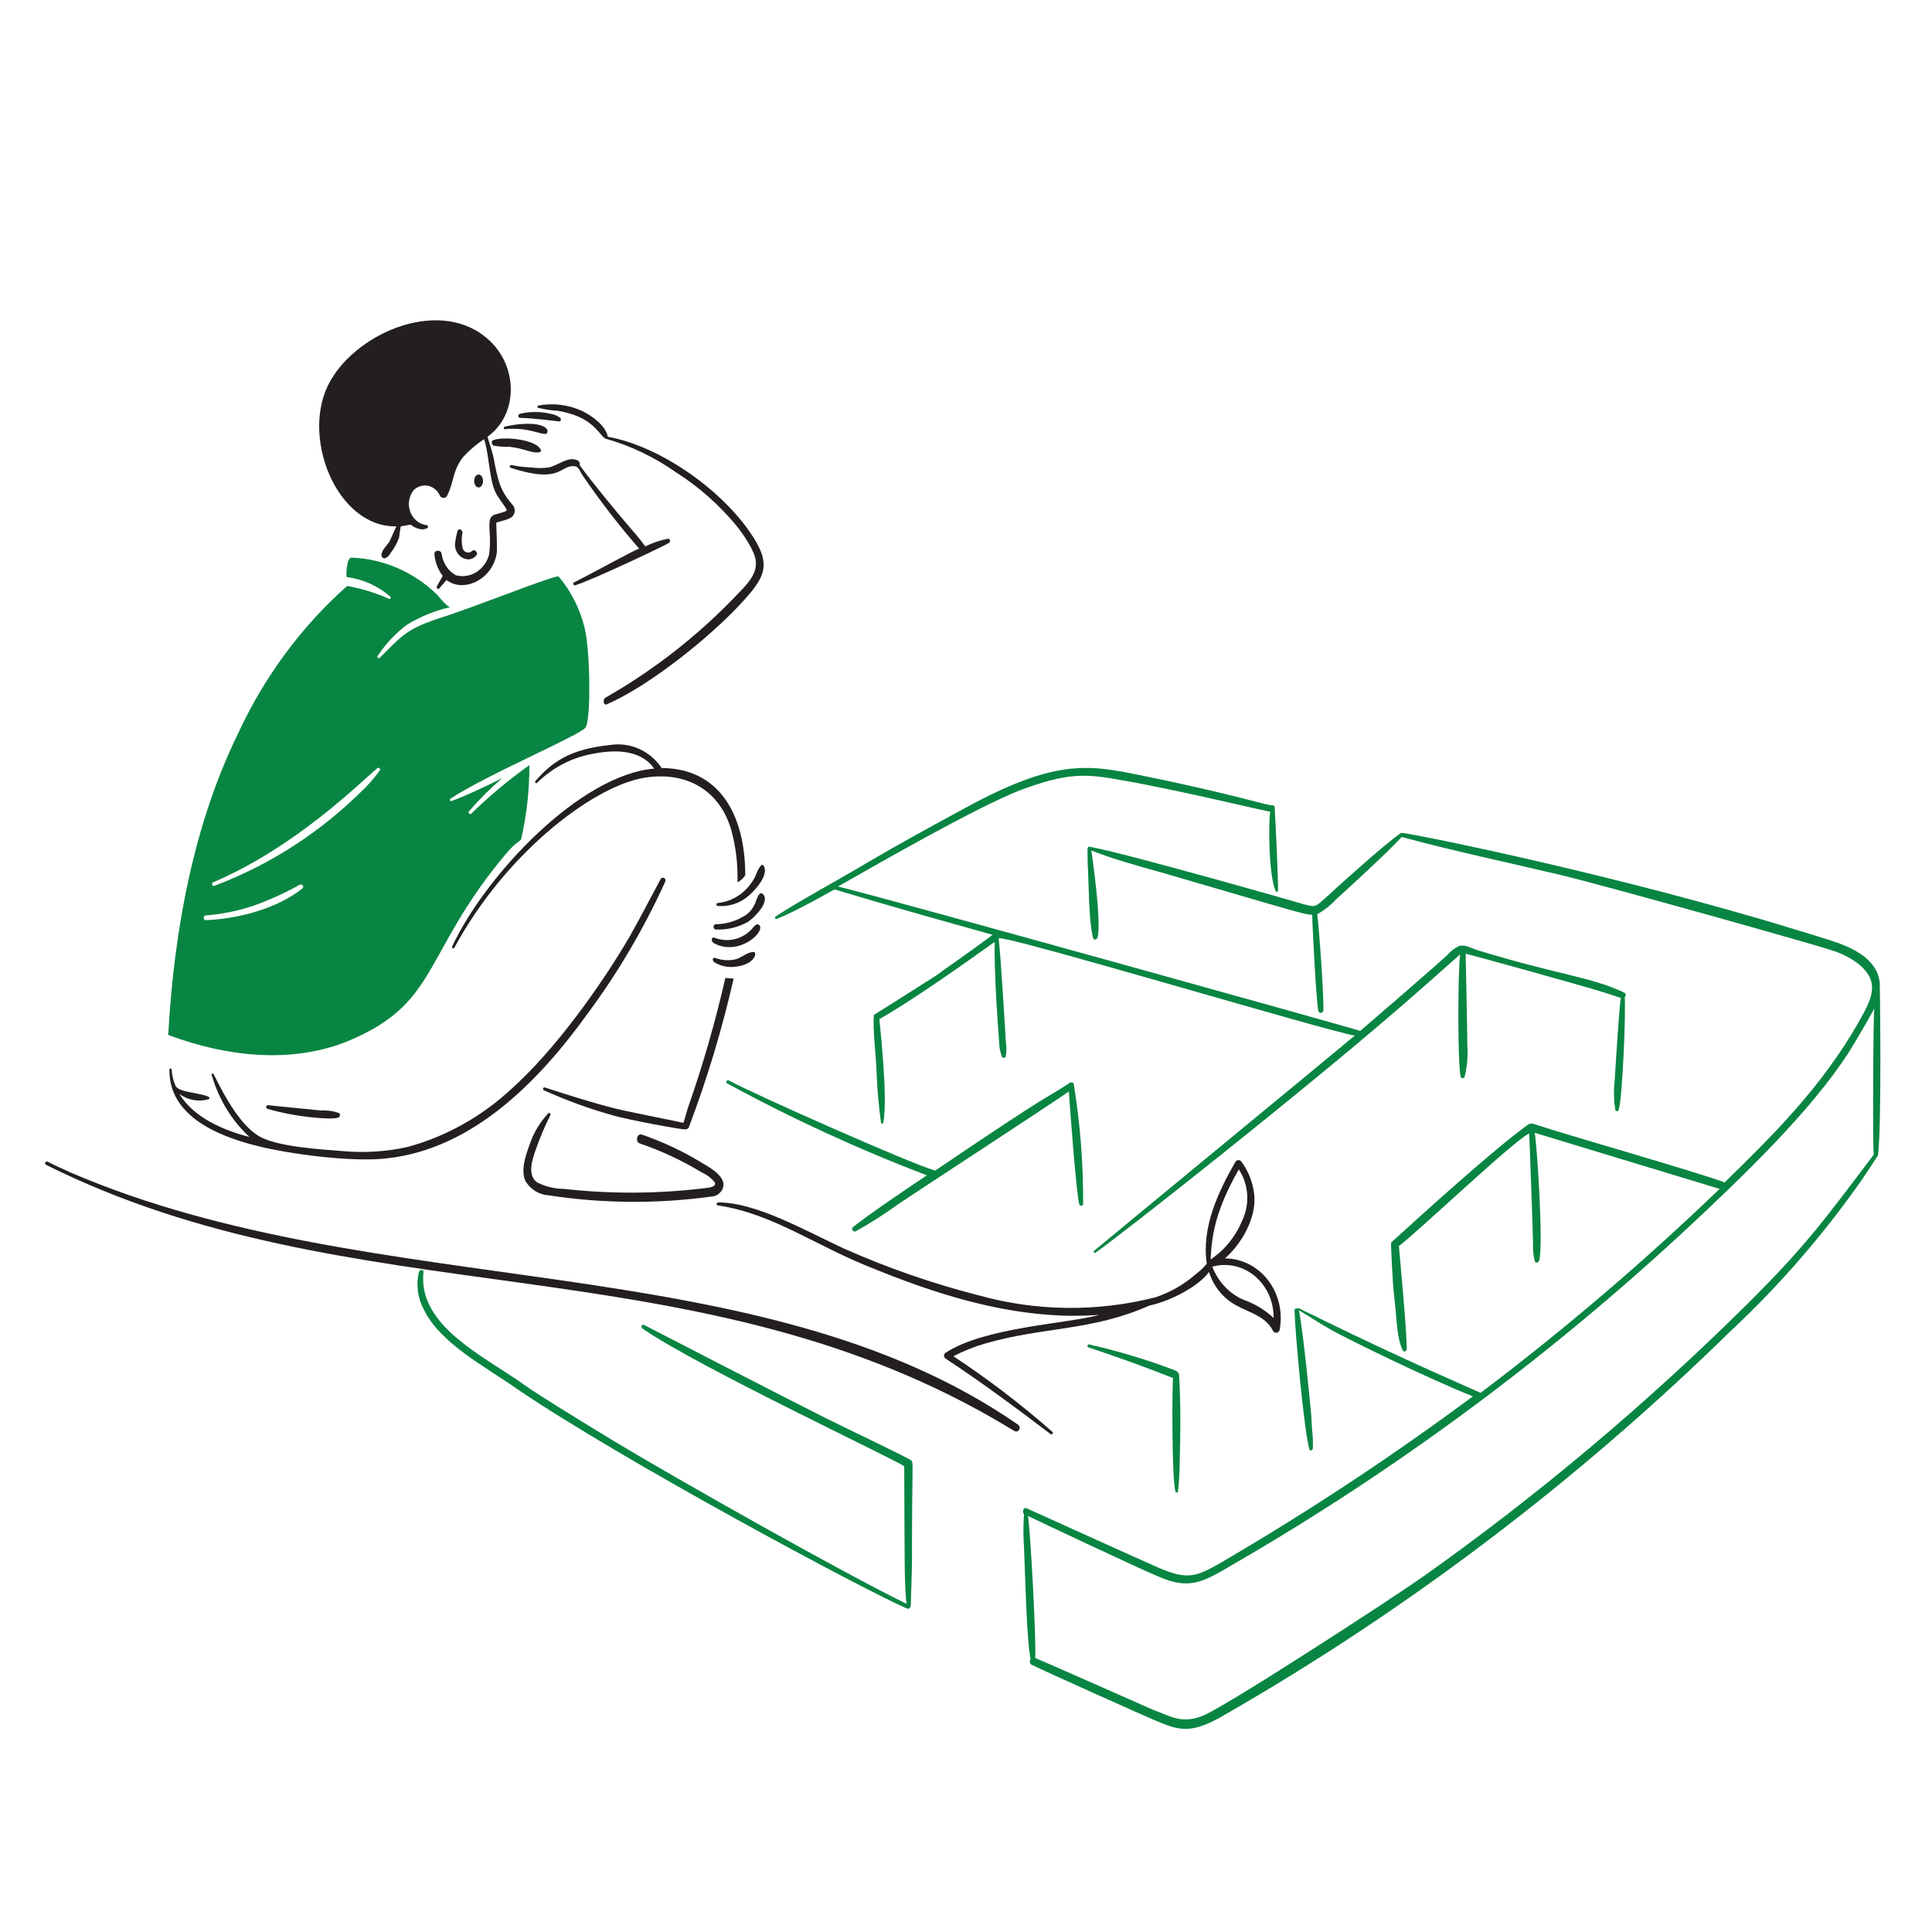 <svg width="192" height="192" viewBox="0 0 192 192" fill="none" xmlns="http://www.w3.org/2000/svg">
<path d="M54.53 118.792C59.895 119.612 65.34 119.651 70.715 118.91C70.945 118.898 71.168 118.821 71.36 118.687C71.553 118.554 71.709 118.368 71.813 118.148C72.288 117.007 70.673 116.098 69.673 115.512C67.809 114.383 65.842 113.461 63.802 112.759C63.308 112.583 63.089 113.462 63.583 113.638C65.719 114.363 67.778 115.325 69.727 116.507C70.207 116.715 70.639 117.035 70.989 117.444C71.263 117.854 70.714 117.972 70.44 118.029C65.649 118.645 60.809 118.685 56.01 118.147C55.099 118.142 54.2 117.922 53.377 117.504C52.389 116.801 52.883 115.276 53.212 114.34C53.627 113.132 54.122 111.958 54.694 110.825C54.749 110.65 54.584 110.532 54.474 110.65C53.641 111.544 53.004 112.624 52.609 113.812C52.225 114.868 51.73 116.332 52.225 117.386C52.478 117.797 52.819 118.138 53.22 118.383C53.62 118.627 54.069 118.767 54.53 118.792Z" fill="#231F20"/>
<path d="M48.989 43.757C48.769 43.874 48.878 44.167 49.043 44.284C49.568 44.381 50.101 44.421 50.634 44.402C52.125 44.561 52.943 45.119 53.652 44.929C53.762 44.87 53.816 44.752 53.707 44.636C53.098 43.579 49.8 43.372 48.989 43.757Z" fill="#231F20"/>
<path d="M55.627 41.882C55.656 41.866 55.681 41.844 55.701 41.816C55.72 41.788 55.733 41.755 55.738 41.721C55.743 41.687 55.741 41.652 55.731 41.618C55.721 41.585 55.705 41.555 55.682 41.53C55.389 41.309 55.05 41.169 54.695 41.12C53.701 40.886 52.671 40.886 51.677 41.12C51.626 41.128 51.58 41.157 51.549 41.201C51.518 41.245 51.505 41.3 51.512 41.355C51.519 41.409 51.546 41.458 51.587 41.491C51.629 41.524 51.68 41.538 51.731 41.53C52.768 41.53 55.608 41.889 55.627 41.882Z" fill="#231F20"/>
<path d="M51.018 51.196C51.124 51.036 51.171 50.841 51.151 50.646C51.131 50.452 51.044 50.272 50.908 50.141C49.704 48.727 49.489 47.837 49.043 45.455C48.878 44.752 48.659 44.108 48.439 43.405C51.475 41.245 51.52 36.545 48.659 33.857C43.978 29.437 35.603 32.912 32.803 37.9C29.777 43.282 33.444 52.431 39.386 52.309C39.386 52.309 38.783 53.657 38.728 53.773C38.509 54.183 37.905 54.652 37.905 55.18C37.907 55.228 37.919 55.276 37.941 55.318C37.963 55.361 37.993 55.398 38.03 55.426C38.067 55.454 38.11 55.473 38.155 55.481C38.2 55.489 38.246 55.486 38.289 55.472C38.5 55.383 38.675 55.217 38.783 55.003C39.158 54.534 39.455 53.999 39.661 53.422C39.661 53.305 39.825 52.309 39.825 52.309L40.813 52.133C41.114 52.388 41.475 52.549 41.856 52.602C42.063 52.62 42.271 52.58 42.459 52.485C42.569 52.426 42.569 52.192 42.405 52.192C42.048 52.151 41.709 52.008 41.423 51.778C41.137 51.547 40.914 51.239 40.779 50.884C40.644 50.53 40.601 50.143 40.656 49.765C40.71 49.386 40.859 49.031 41.088 48.736C41.276 48.542 41.506 48.399 41.757 48.319C42.008 48.239 42.274 48.224 42.531 48.275C42.789 48.327 43.031 48.443 43.238 48.615C43.445 48.787 43.611 49.009 43.721 49.263C43.757 49.33 43.809 49.385 43.872 49.424C43.934 49.462 44.005 49.483 44.078 49.483C44.15 49.483 44.221 49.462 44.283 49.424C44.346 49.385 44.398 49.33 44.434 49.263C45.125 47.93 44.959 46.726 46.066 45.374C46.681 44.713 47.367 44.131 48.109 43.64C48.67 45.35 48.595 47.995 49.426 49.263C49.755 49.791 50.414 50.611 50.359 50.727C50.249 50.903 49.207 51.079 49.042 51.196C48.493 51.489 48.658 52.309 48.658 52.836C48.723 53.597 48.704 54.363 48.603 55.12C48.41 55.85 47.959 56.472 47.345 56.854C46.731 57.236 46.002 57.35 45.312 57.17C44.926 56.961 44.594 56.654 44.346 56.276C44.097 55.898 43.939 55.461 43.885 55.002C43.775 54.592 43.117 54.651 43.172 55.119C43.247 55.893 43.533 56.626 43.995 57.228C43.995 57.287 43.445 58.165 43.391 58.341C43.391 58.458 43.501 58.575 43.611 58.517C43.665 58.458 44.379 57.638 44.379 57.638C46.011 58.944 48.966 57.638 49.37 54.944C49.425 54.534 49.316 52.074 49.316 51.956C49.427 51.839 50.803 51.655 51.018 51.196Z" fill="#231F20"/>
<path d="M45.477 52.777C45.372 53.1 45.298 53.434 45.257 53.773C45.206 53.987 45.202 54.212 45.245 54.428C45.287 54.645 45.375 54.848 45.502 55.023C45.629 55.198 45.791 55.34 45.977 55.438C46.163 55.536 46.367 55.588 46.574 55.589C46.722 55.583 46.867 55.543 46.999 55.472C47.132 55.401 47.248 55.301 47.342 55.179C47.565 54.941 47.165 54.489 46.903 54.769C46.827 54.838 46.736 54.884 46.638 54.904C46.54 54.924 46.439 54.917 46.345 54.883C46.25 54.849 46.165 54.79 46.098 54.712C46.032 54.633 45.985 54.537 45.963 54.433C45.858 53.926 45.86 53.401 45.97 52.896C45.835 52.459 45.477 52.585 45.477 52.777Z" fill="#231F20"/>
<path d="M4.547 115.747C34.923 130.921 68.139 123.395 98.752 140.992C99.465 141.402 100.123 141.812 100.836 142.222C100.916 142.265 101.008 142.273 101.093 142.245C101.178 142.216 101.249 142.154 101.292 142.07C101.335 141.987 101.345 141.889 101.322 141.797C101.298 141.705 101.242 141.627 101.165 141.579C75.393 123.708 37.452 129.575 7.126 116.571C6.358 116.22 5.534 115.869 4.766 115.459C4.547 115.337 4.384 115.63 4.547 115.747Z" fill="#231F20"/>
<path d="M93.978 134.431C93.928 134.46 93.887 134.502 93.858 134.554C93.829 134.606 93.814 134.665 93.814 134.725C93.814 134.785 93.829 134.844 93.858 134.895C93.887 134.947 93.928 134.989 93.978 135.018C97.544 137.361 101.001 139.937 104.403 142.515C104.513 142.633 104.732 142.398 104.568 142.281C101.457 139.547 98.176 137.041 94.746 134.783C95.783 134.242 96.867 133.811 97.983 133.495C103.673 131.855 108.515 132.285 114.223 129.746C116.239 129.315 119.064 127.901 120.149 126.406C120.594 127.824 121.538 129.001 122.783 129.686C124.1 130.448 125.745 130.741 126.513 132.263C126.55 132.329 126.605 132.381 126.671 132.413C126.736 132.445 126.809 132.456 126.88 132.443C126.951 132.431 127.017 132.396 127.069 132.343C127.121 132.29 127.157 132.221 127.172 132.146C127.332 131.287 127.313 130.401 127.114 129.552C126.916 128.702 126.544 127.91 126.024 127.232C125.505 126.555 124.851 126.008 124.111 125.632C123.37 125.257 122.56 125.061 121.74 125.059C123.387 123.594 124.868 121.076 124.648 118.733C124.514 117.509 124.058 116.351 123.332 115.394C123.294 115.356 123.248 115.327 123.199 115.309C123.149 115.291 123.097 115.284 123.045 115.29C122.993 115.296 122.943 115.313 122.897 115.341C122.852 115.369 122.813 115.407 122.783 115.452C121.082 118.381 119.381 122.012 119.93 125.585C119.622 125.962 119.272 126.297 118.887 126.582C117.69 127.638 116.311 128.434 114.827 128.925C109.067 130.388 103.059 130.328 97.326 128.748C92.716 127.575 88.202 126.008 83.828 124.062C80.067 122.32 75.169 119.494 71.374 119.494C71.209 119.494 71.154 119.787 71.319 119.787C76.954 120.629 80.999 123.84 87.063 126.172C92.989 128.573 99.189 130.506 105.553 130.741C106.76 130.798 108.022 130.741 109.229 130.682C105.892 131.574 97.888 131.894 93.978 134.431ZM126.569 130.975C125.689 130.158 124.662 129.541 123.551 129.16C122.861 128.858 122.234 128.413 121.706 127.85C121.179 127.287 120.762 126.617 120.479 125.881C121.203 125.679 121.962 125.658 122.695 125.821C123.428 125.983 124.117 126.324 124.706 126.817C125.296 127.31 125.77 127.942 126.094 128.664C126.417 129.385 126.579 130.176 126.569 130.975ZM123.113 116.217C123.598 116.953 123.885 117.818 123.943 118.716C124.001 119.614 123.828 120.512 123.442 121.313C122.923 122.565 122.133 123.669 121.138 124.535C120.864 124.769 120.589 124.945 120.315 125.179C120.405 122.456 120.983 119.948 123.112 116.215L123.113 116.217Z" fill="#231F20"/>
<path d="M112.96 76.969C107.958 75.944 104.608 75.55 95.897 80.308C92.659 82.065 89.423 83.823 86.24 85.697C83.631 87.271 79.097 89.715 77.077 91.086C77.05 91.103 77.031 91.13 77.022 91.162C77.013 91.194 77.016 91.228 77.03 91.258C77.044 91.287 77.068 91.31 77.097 91.322C77.127 91.333 77.159 91.333 77.187 91.32C79.162 90.558 82.894 88.392 82.947 88.392C88.159 89.973 93.427 91.438 98.64 92.901C96.742 94.347 93.936 96.269 93.043 96.942C92.055 97.587 86.842 100.867 86.842 100.867C86.734 102.566 87.062 104.909 87.117 106.606C87.179 108.273 87.326 109.935 87.556 111.585C87.611 111.702 87.775 111.702 87.775 111.585C88.283 109.237 87.391 101.393 87.391 101.276C90.596 99.475 95.846 95.749 98.859 93.602C98.763 96.377 99.197 102.492 99.297 103.56C99.304 104.062 99.397 104.558 99.572 105.024C99.594 105.061 99.625 105.09 99.662 105.108C99.699 105.126 99.741 105.133 99.781 105.127C99.822 105.121 99.859 105.103 99.89 105.074C99.921 105.046 99.944 105.008 99.956 104.966C100.038 104.482 100.038 103.986 99.956 103.502C99.956 103.399 99.469 95.061 99.243 93.253C99.655 92.812 131.767 102.447 134.631 102.918C133.259 104.09 109.064 124.005 108.734 124.298C108.723 124.31 108.713 124.323 108.707 124.339C108.701 124.354 108.697 124.37 108.697 124.387C108.697 124.404 108.699 124.42 108.705 124.436C108.711 124.451 108.72 124.465 108.731 124.477C108.742 124.489 108.755 124.498 108.77 124.504C108.784 124.511 108.8 124.514 108.815 124.513C108.831 124.513 108.846 124.509 108.86 124.502C108.875 124.496 108.888 124.486 108.898 124.474C111.837 122.383 129.228 108.674 139.13 100.106C139.974 99.389 144.962 94.992 145.11 94.835C144.88 96.312 144.841 105.842 145.165 107.018C145.182 107.058 145.209 107.091 145.243 107.114C145.277 107.138 145.317 107.15 145.357 107.15C145.397 107.15 145.437 107.138 145.471 107.114C145.505 107.091 145.532 107.058 145.549 107.018C145.805 106.008 145.897 104.958 145.823 103.914C145.823 102.859 145.658 94.776 145.658 94.776C145.754 94.776 158.234 98.204 159.814 98.76C160.252 98.876 160.636 99.052 161.076 99.17C160.911 100.048 160.527 106.374 160.471 107.311C160.352 108.305 160.371 109.311 160.527 110.298C160.537 110.336 160.559 110.369 160.588 110.393C160.618 110.417 160.654 110.43 160.691 110.43C160.728 110.43 160.764 110.417 160.794 110.393C160.823 110.369 160.845 110.336 160.855 110.298C161.248 109.253 161.593 100.254 161.46 99.111C161.569 98.993 161.624 98.701 161.404 98.642C158.2 97.097 154.907 96.899 146.812 94.424C146.264 94.249 145.605 93.839 145.002 94.014C144.565 94.219 144.173 94.518 143.85 94.894C142.588 96.065 136.827 101.043 135.181 102.449C134.509 102.193 87.434 89.085 83.279 88.101C87.424 85.743 96.911 80.298 101.327 78.552C106.164 76.738 107.951 76.882 111.586 77.557C117.165 78.518 125.89 80.662 126.236 80.662C126.06 81.499 126.044 86.984 126.785 88.569C126.798 88.593 126.817 88.611 126.841 88.622C126.864 88.633 126.89 88.635 126.915 88.628C126.94 88.622 126.962 88.607 126.978 88.585C126.994 88.564 127.003 88.538 127.004 88.51C127.069 88.123 126.727 80.739 126.674 80.427C126.691 80.385 126.699 80.339 126.696 80.294C126.694 80.248 126.681 80.203 126.66 80.164C126.639 80.124 126.609 80.09 126.573 80.065C126.538 80.039 126.497 80.023 126.455 80.017C126.304 80.182 122.542 78.887 112.96 76.969Z" fill="#088542"/>
<path d="M67.917 111.588C67.753 111.529 62.376 110.475 61.224 110.183C58.864 109.596 56.505 108.835 54.146 108.073C54.127 108.067 54.107 108.066 54.088 108.068C54.068 108.071 54.05 108.078 54.033 108.088C54.016 108.099 54.002 108.113 53.99 108.13C53.979 108.148 53.971 108.167 53.968 108.187C53.964 108.208 53.964 108.229 53.968 108.249C53.972 108.27 53.981 108.289 53.992 108.306C54.004 108.322 54.019 108.336 54.036 108.347C54.053 108.357 54.071 108.363 54.091 108.366C56.352 109.389 58.681 110.231 61.059 110.885C62.211 111.236 67.807 112.291 68.082 112.233C68.161 112.243 68.241 112.226 68.311 112.184C68.38 112.141 68.434 112.076 68.466 111.998C70.281 107.2 71.766 102.267 72.91 97.239C72.634 97.249 72.359 97.229 72.087 97.18C71.085 101.57 69.839 105.893 68.356 110.125C68.191 110.65 68.082 111.12 67.917 111.588Z" fill="#231F20"/>
<path d="M74.062 86.985C74.062 80.825 71.384 76.326 65.722 76.326V76.268C65.141 75.437 64.359 74.791 63.46 74.399C62.561 74.007 61.58 73.883 60.62 74.041C56.674 74.437 54.869 75.71 53.213 77.615C53.202 77.627 53.193 77.64 53.186 77.656C53.18 77.671 53.177 77.687 53.176 77.704C53.176 77.721 53.179 77.737 53.185 77.753C53.191 77.768 53.199 77.782 53.21 77.794C53.221 77.806 53.234 77.815 53.249 77.821C53.264 77.828 53.279 77.831 53.295 77.83C53.31 77.83 53.326 77.826 53.34 77.819C53.354 77.813 53.367 77.803 53.378 77.791C54.909 76.29 56.814 75.293 58.864 74.921C60.894 74.511 63.637 74.393 65.008 76.384C57.654 77.004 48.275 86.926 44.929 94.072C44.873 94.19 45.038 94.307 45.148 94.19C50.179 84.898 58.563 78.478 63.58 77.382C67.683 76.505 71.451 78.171 72.687 82.536C73.137 84.211 73.341 85.95 73.291 87.691C73.597 87.525 73.861 87.283 74.062 86.985Z" fill="#231F20"/>
<path d="M25.066 113.756C28.688 114.729 35.225 115.537 38.564 115.102C46.863 114.144 53.386 107.71 58.425 100.693C61.421 96.649 63.997 92.269 66.105 87.631C66.137 87.569 66.146 87.496 66.129 87.428C66.112 87.359 66.072 87.3 66.016 87.263C65.96 87.225 65.892 87.212 65.827 87.226C65.762 87.24 65.705 87.28 65.667 87.337C64.624 89.27 63.636 91.203 62.539 93.136C59.74 97.919 55.204 104.292 50.853 108.19C47.872 110.966 44.32 112.953 40.485 113.989C38.392 114.449 36.249 114.587 34.12 114.399C32.094 114.233 27.984 114.015 26 113.052C24.017 112.09 22.334 108.988 21.282 106.844C21.227 106.726 21.117 106.609 21.062 106.726C21.049 106.736 21.039 106.749 21.032 106.765C21.025 106.78 21.021 106.797 21.021 106.814C21.021 106.831 21.025 106.848 21.032 106.863C21.039 106.878 21.049 106.892 21.062 106.902C21.751 109.264 23.043 111.374 24.794 112.994C22.219 112.334 19.261 111.076 17.825 108.717C18.246 109.022 18.724 109.227 19.225 109.318C19.727 109.41 20.241 109.384 20.733 109.245C20.757 109.238 20.778 109.222 20.793 109.201C20.808 109.18 20.816 109.154 20.816 109.128C20.816 109.101 20.808 109.075 20.793 109.054C20.778 109.033 20.757 109.017 20.733 109.01C20.061 108.6 17.73 108.591 17.441 107.897C17.224 107.399 17.093 106.863 17.057 106.316C17.059 106.299 17.058 106.282 17.053 106.266C17.049 106.25 17.041 106.235 17.031 106.223C17.02 106.21 17.008 106.2 16.993 106.193C16.979 106.186 16.963 106.182 16.948 106.182C16.932 106.182 16.916 106.186 16.902 106.193C16.888 106.2 16.875 106.21 16.864 106.223C16.854 106.235 16.846 106.25 16.842 106.266C16.837 106.282 16.836 106.299 16.838 106.316C16.782 110.885 21.608 112.825 25.066 113.756Z" fill="#231F20"/>
<path d="M54.311 42.586C53.523 41.837 51.165 42.137 50.141 42.409C50.031 42.469 50.031 42.702 50.195 42.644C52.541 42.439 53.686 43.214 54.255 43.112C54.42 43.112 54.475 42.761 54.311 42.586Z" fill="#231F20"/>
<path d="M31.87 110.358C31.322 110.298 27.81 109.948 26.603 109.83C26.566 109.835 26.531 109.852 26.503 109.88C26.476 109.908 26.458 109.944 26.452 109.984C26.446 110.024 26.452 110.064 26.469 110.1C26.487 110.136 26.515 110.164 26.548 110.182C29.273 111.013 33.005 111.325 33.626 111.061C33.845 110.943 33.845 110.651 33.626 110.592C33.059 110.399 32.464 110.32 31.87 110.358Z" fill="#231F20"/>
<path d="M84.761 121.955C84.544 122.135 84.816 122.482 85.035 122.365C86.493 121.558 87.903 120.658 89.259 119.671C90.865 118.576 104.66 109.587 106.222 108.468C106.222 108.689 106.977 118.922 107.256 119.671C107.267 119.715 107.293 119.755 107.327 119.782C107.362 119.81 107.404 119.825 107.448 119.825C107.491 119.825 107.533 119.81 107.568 119.782C107.602 119.755 107.628 119.715 107.64 119.671C107.664 115.666 107.352 111.667 106.707 107.721C106.707 107.605 106.597 107.545 106.488 107.605C106.478 107.591 106.466 107.58 106.451 107.572C106.437 107.564 106.421 107.56 106.405 107.56C106.389 107.56 106.374 107.564 106.359 107.572C106.345 107.58 106.333 107.591 106.323 107.605C103.146 109.691 105.604 107.766 92.936 116.332C90.382 115.605 74.635 108.598 72.416 107.37C72.251 107.253 72.087 107.545 72.251 107.663C78.681 111.162 85.315 114.214 92.112 116.8C90.725 117.727 86.115 120.829 84.761 121.955Z" fill="#088542"/>
<path d="M133.098 87.982C130.522 90.305 130.924 90.165 129.75 89.915C129.462 89.812 111.749 84.757 108.408 84.175C108.298 84.117 108.078 84.117 108.078 84.351C108.078 85.112 108.078 85.874 108.134 86.635C108.19 87.397 108.189 91.673 108.627 93.195C108.737 93.546 109.011 93.312 109.066 93.195C109.515 91.596 108.483 84.79 108.462 84.526C110.713 85.404 113.07 86.049 115.374 86.692C128.699 90.573 129.658 90.91 130.407 90.91C130.407 91.754 130.791 99.3 131.011 100.458C131.066 100.693 131.45 100.751 131.504 100.458C131.629 99.725 131.043 91.541 130.901 90.852C131.592 90.473 132.222 89.978 132.767 89.387C133.48 88.743 137.924 84.701 139.295 83.178C144.506 84.584 149.774 85.697 154.986 86.927C160.088 88.157 180.663 93.956 181.98 94.425C182.943 94.704 183.852 95.16 184.668 95.772C186.894 97.601 186.079 99.185 184.612 101.747C181.024 107.973 176.452 112.583 171.39 117.503C168.372 116.39 155.809 112.818 152.626 111.764C152.297 111.647 152.132 111.589 151.858 111.764C148.498 114.166 141.345 120.663 138.251 123.479C138.196 123.538 138.415 127.697 138.526 128.576C138.87 131.518 138.782 132.872 139.403 134.199C139.458 134.374 139.732 134.315 139.787 134.141C139.898 133.261 139.074 124.416 139.019 123.831C140.93 122.402 150.553 113.25 151.968 112.642C152.018 113.53 152.352 122.891 152.352 123.655C152.325 124.207 152.381 124.761 152.517 125.295C152.571 125.528 152.845 125.528 152.955 125.295C153.418 123.811 152.72 113.453 152.517 112.586C152.613 112.586 151.108 112.165 170.896 118.15C163.356 125.397 155.424 132.164 147.14 138.417C147.044 138.363 139.327 135.048 131.173 131.037C130.515 130.687 129.802 130.394 129.144 130.042C129.088 129.984 129.033 130.042 128.978 130.042C128.869 129.984 128.649 130.042 128.649 130.217C128.705 132.575 129.622 142.414 130.131 144.041C130.186 144.218 130.405 144.159 130.46 143.983C130.497 143.397 130.478 142.808 130.405 142.225C130.35 141.639 130.35 141.054 130.296 140.468C130.185 139.296 129.528 132.444 129.088 130.218C130.185 130.863 131.229 131.566 132.38 132.211C133.964 133.095 141.637 136.873 146.371 138.77C138.622 144.519 130.602 149.836 122.34 154.703C118.994 156.667 118.294 157.175 115.044 155.757C113.947 155.288 103.083 150.368 102.041 149.899C101.712 149.724 101.546 150.25 101.766 150.485C101.684 151.596 101.684 152.713 101.766 153.824C101.913 157.271 102.026 162.988 102.425 164.893C102.395 164.931 102.373 164.976 102.36 165.023C102.347 165.07 102.343 165.12 102.348 165.17C102.353 165.219 102.367 165.266 102.39 165.31C102.412 165.353 102.443 165.391 102.48 165.421C104.016 166.183 113.727 170.517 114.55 170.868C117.098 171.955 118.257 172.464 121.737 170.4C139.886 159.98 156.749 147.191 171.939 132.326C176.797 127.795 181.192 122.729 185.053 117.212C185.546 116.451 186.644 114.869 186.644 114.753C187.011 111.61 186.824 97.751 186.808 97.649C186.589 95.54 184.559 94.427 182.858 93.783C181.651 93.314 176.439 91.791 175.122 91.382C157.504 86.233 139.366 82.637 139.239 82.772C137.706 83.823 133.753 87.391 133.098 87.982ZM186.208 114.75C181.304 121.225 179.533 123.764 173.369 129.863C163.433 139.682 152.775 148.634 141.497 156.632C138.403 158.813 122.55 169.136 119.66 170.456C117.438 171.406 116.32 170.536 114.613 169.929C111.431 168.523 103.639 165.066 102.871 164.773C103.01 163.434 102.418 152.234 102.158 150.657C103.146 151.127 112.91 155.754 115.161 156.691C118.225 158.029 119.572 157.214 122.457 155.519C138.61 146.191 153.753 134.995 167.612 122.131C172.988 117.118 179.947 110.48 183.74 104.559C184.453 103.446 186.099 100.575 186.264 100.224C186.153 101.336 186.098 113.462 186.208 114.75Z" fill="#088542"/>
<path d="M41.632 126.405C41.329 127.676 41.506 129.023 42.126 130.154C43.779 133.524 48.174 135.774 51.342 138.004C61.792 145.12 85.984 158.075 90.138 159.853C90.467 159.971 90.522 159.561 90.522 159.443C90.522 158.857 90.631 156.104 90.631 155.285C90.631 145.41 90.797 145.464 90.576 145.151C90.467 144.975 84.541 142.163 82.182 140.992C79 139.41 64.241 131.795 64.021 131.678C63.801 131.562 63.637 131.855 63.857 132.03C69.214 135.796 89.862 145.456 89.863 145.736C89.907 155.889 89.879 156.605 90.027 158.74C90.027 158.975 90.083 159.15 90.083 159.385C83.661 156.242 67.66 147.207 61.113 143.276C50.975 137.12 52.354 137.709 50.854 136.774C46.992 134.222 41.626 131.317 42.075 126.525C42.185 126.113 41.746 126.113 41.632 126.405Z" fill="#088542"/>
<path d="M117.184 136.716C117.184 136.365 116.909 136.248 116.635 136.131C113.892 135.095 111.088 134.254 108.241 133.612C108.222 133.607 108.203 133.606 108.184 133.609C108.166 133.612 108.148 133.62 108.131 133.631C108.115 133.641 108.102 133.656 108.091 133.672C108.08 133.689 108.073 133.708 108.069 133.728C108.065 133.748 108.065 133.768 108.069 133.788C108.073 133.808 108.081 133.827 108.092 133.843C108.103 133.86 108.117 133.874 108.133 133.885C108.149 133.895 108.167 133.902 108.186 133.905C110.984 134.842 113.782 135.838 116.58 136.95C116.476 137.679 116.445 146.687 116.8 148.197C116.854 148.373 117.074 148.373 117.074 148.197C117.175 147.225 117.23 146.247 117.239 145.268C117.406 139.32 117.184 137.137 117.184 136.716Z" fill="#088542"/>
<path d="M60.291 69.999C64.594 68.139 70.488 63.328 73.408 60.217C76.105 57.338 76.825 56.156 74.451 52.777C71.517 48.565 65.592 44.345 60.405 43.405C60.195 42.287 58.795 41.298 57.826 40.828C56.458 40.214 54.954 40.031 53.492 40.301C53.382 40.359 53.382 40.534 53.492 40.534C54.142 40.69 54.803 40.788 55.467 40.828C58.849 41.429 59.355 42.959 60.131 43.58C62.627 44.277 64.999 45.405 67.153 46.92C69.413 48.35 71.449 50.148 73.189 52.249C73.807 53.004 75.037 54.763 75.109 55.764C75.274 57.17 74.012 58.283 73.189 59.161C69.314 63.206 64.918 66.638 60.133 69.353C59.852 69.647 60.017 70.116 60.291 69.999Z" fill="#231F20"/>
<path d="M57.053 57.874C56.889 57.933 56.999 58.226 57.163 58.166C58.987 57.596 66.263 54.131 66.49 53.949C66.529 53.923 66.558 53.886 66.575 53.84C66.591 53.795 66.593 53.746 66.581 53.7C66.569 53.653 66.542 53.612 66.506 53.583C66.47 53.554 66.426 53.539 66.381 53.539C65.603 53.687 64.847 53.943 64.132 54.3C63.667 53.669 63.173 53.063 62.65 52.485C61.306 50.922 58.609 47.651 57.602 46.217C57.624 46.145 57.624 46.067 57.605 45.994C57.585 45.922 57.546 45.856 57.492 45.807C56.56 45.222 55.463 46.276 54.529 46.452C53.947 46.539 53.356 46.539 52.774 46.452C52.128 46.435 51.486 46.356 50.854 46.217C50.634 46.158 50.579 46.452 50.799 46.51C55.849 48.127 55.611 46.175 57.108 46.335C57.508 46.335 57.663 46.909 57.876 47.213C59.622 49.771 61.51 52.216 63.528 54.535C63.432 54.433 58.805 57.006 57.053 57.874Z" fill="#231F20"/>
<path d="M16.892 102.918C22.453 104.967 28.743 105.73 34.339 103.562C42.964 100.056 42.011 95.83 48.439 87.164C51.421 83.269 51.15 84.094 51.787 83.415C52.34 80.999 52.616 78.521 52.61 76.035C50.58 77.481 48.655 79.086 46.85 80.838C46.836 80.857 46.819 80.872 46.799 80.884C46.78 80.895 46.758 80.902 46.736 80.903C46.714 80.905 46.691 80.901 46.67 80.893C46.65 80.885 46.63 80.872 46.615 80.855C46.599 80.838 46.587 80.818 46.579 80.796C46.571 80.773 46.568 80.75 46.569 80.726C46.57 80.702 46.577 80.679 46.587 80.658C46.597 80.637 46.612 80.619 46.63 80.604C47.646 79.422 48.747 78.326 49.922 77.325C48.276 78.144 46.575 78.964 44.874 79.609C44.846 79.619 44.815 79.618 44.787 79.606C44.759 79.594 44.736 79.572 44.723 79.543C44.709 79.514 44.706 79.481 44.714 79.45C44.722 79.419 44.74 79.392 44.764 79.374C48.276 77.031 57.821 72.99 58.205 72.287C58.754 71.35 58.644 64.555 58.095 62.387C57.63 60.493 56.746 58.745 55.517 57.292C55.297 57.058 47.341 60.279 43.446 61.509C40.373 62.544 39.899 63.214 37.74 65.375C37.63 65.492 37.411 65.317 37.52 65.2C38.318 63.997 39.301 62.947 40.428 62.095C41.777 61.269 43.24 60.676 44.763 60.338C44.488 60.396 43.611 59.283 43.391 59.049C41.063 56.815 38.071 55.529 34.943 55.417C34.394 55.417 34.394 57.35 34.448 57.35C36.036 57.542 37.539 58.212 38.783 59.283C38.893 59.341 38.783 59.576 38.673 59.518C37.334 58.919 35.935 58.487 34.504 58.229C29.958 62.261 26.256 67.269 23.641 72.928C19.255 81.915 17.305 92.401 16.729 102.683C16.617 102.742 16.728 102.858 16.892 102.918ZM30.059 88.279C27.599 90.303 23.551 91.335 20.459 91.442C20.401 91.442 20.345 91.417 20.304 91.373C20.262 91.329 20.239 91.269 20.239 91.207C20.239 91.145 20.262 91.085 20.304 91.041C20.345 90.997 20.401 90.972 20.459 90.972C22.1 90.845 23.72 90.511 25.287 89.977C26.834 89.418 28.338 88.733 29.787 87.927C30.005 87.805 30.277 88.095 30.059 88.279ZM37.521 76.328C37.685 76.211 37.851 76.446 37.741 76.563C37.31 77.171 36.833 77.739 36.315 78.262C32.001 82.611 26.878 85.942 21.28 88.04C21.06 88.098 21.006 87.747 21.171 87.688C29.432 84.161 35.776 77.772 37.521 76.324V76.328Z" fill="#088542"/>
<path d="M71.319 89.739C71.285 89.743 71.254 89.76 71.232 89.787C71.209 89.814 71.197 89.849 71.197 89.885C71.197 89.922 71.209 89.957 71.232 89.984C71.254 90.01 71.285 90.028 71.319 90.032C72.451 90.136 73.575 89.757 74.446 88.977C75.05 88.451 76.366 87.044 75.927 86.108C75.653 85.463 75.104 86.986 75.05 87.103C74.684 87.84 74.151 88.468 73.499 88.929C72.847 89.389 72.098 89.668 71.319 89.739Z" fill="#231F20"/>
<path d="M74.062 90.968C73.183 91.531 72.179 91.835 71.154 91.847C71.088 91.847 71.026 91.875 70.98 91.924C70.933 91.974 70.907 92.041 70.907 92.111C70.907 92.181 70.933 92.248 70.98 92.297C71.026 92.346 71.088 92.374 71.154 92.374C72.259 92.422 73.356 92.16 74.336 91.613C74.885 91.261 76.586 89.621 75.818 88.86C75.379 88.391 75.104 89.796 74.94 89.973C74.742 90.387 74.437 90.732 74.062 90.968Z" fill="#231F20"/>
<path d="M75.488 91.969C75.214 91.617 74.83 92.203 74.666 92.379C74.195 92.865 73.606 93.199 72.966 93.344C72.325 93.489 71.659 93.439 71.045 93.198C70.675 93.045 70.628 93.532 70.935 93.725C73.325 95.058 76.01 92.707 75.488 91.969Z" fill="#231F20"/>
<path d="M73.074 96.069C75.09 95.872 75.338 94.514 74.83 94.604C74.171 94.662 73.623 95.248 72.965 95.365C72.321 95.485 71.659 95.424 71.044 95.189C70.88 95.095 70.675 95.444 71.044 95.657C71.661 96.027 72.374 96.171 73.074 96.069Z" fill="#231F20"/>
<path d="M47.123 47.798C47.123 47.969 47.169 48.133 47.252 48.254C47.334 48.375 47.446 48.443 47.562 48.443C47.678 48.443 47.79 48.375 47.872 48.254C47.955 48.133 48.001 47.969 48.001 47.798C48.001 47.627 47.955 47.463 47.872 47.342C47.79 47.221 47.678 47.153 47.562 47.153C47.446 47.153 47.334 47.221 47.252 47.342C47.169 47.463 47.123 47.627 47.123 47.798Z" fill="#231F20"/>
</svg>
